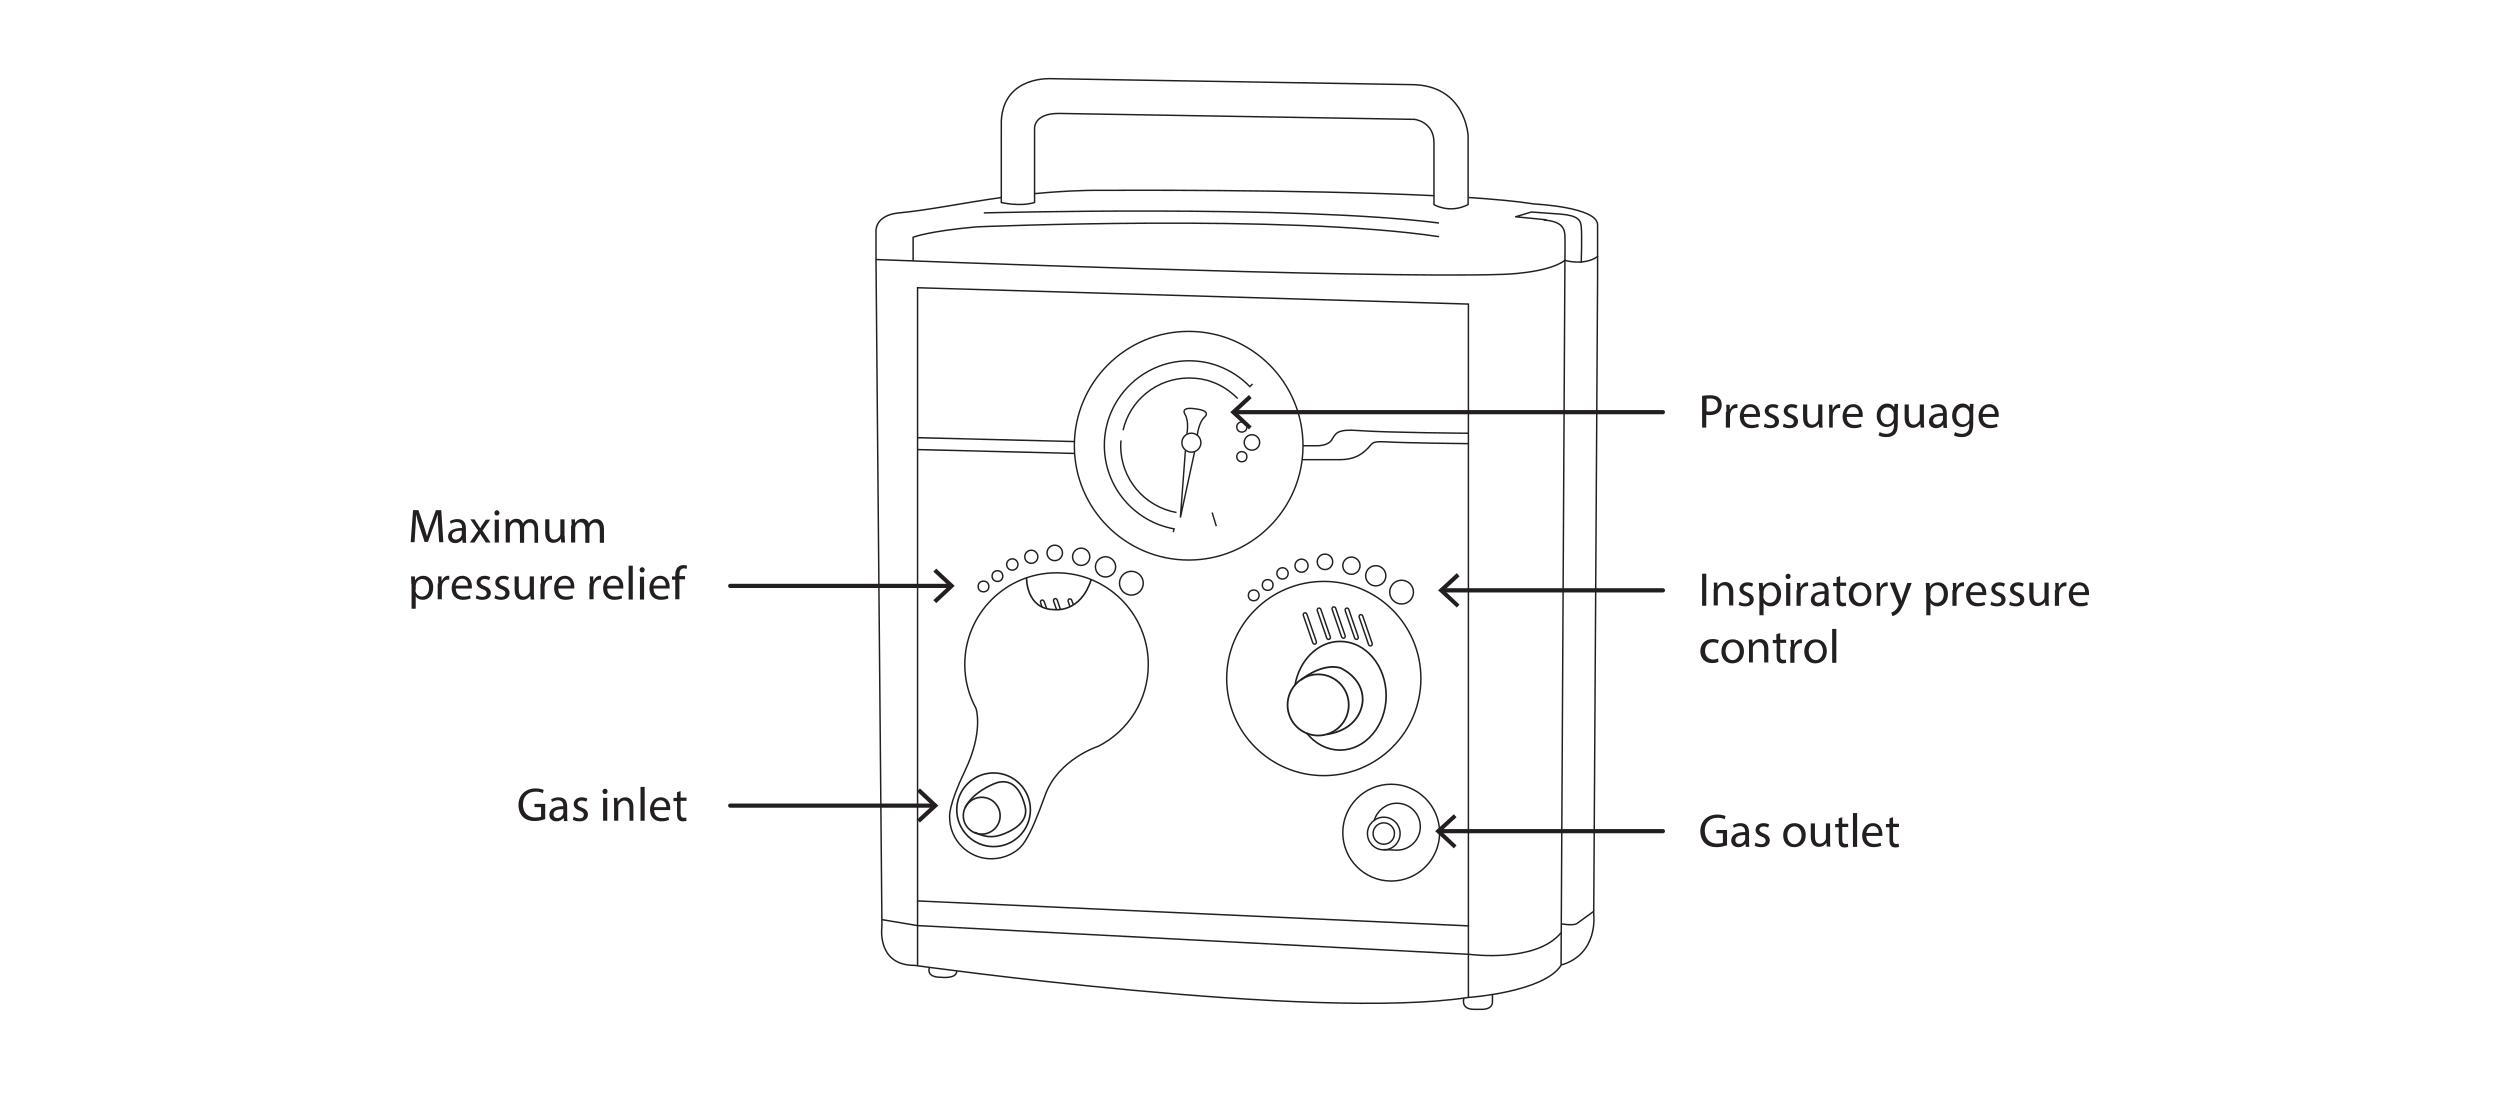 <?xml version="1.0" encoding="utf-8"?>
<!-- Generator: Adobe Illustrator 19.2.0, SVG Export Plug-In . SVG Version: 6.00 Build 0)  -->
<svg version="1.1" xmlns="http://www.w3.org/2000/svg" xmlns:xlink="http://www.w3.org/1999/xlink" x="0px" y="0px"
	 viewBox="0 0 841.9 368.5" style="enable-background:new 0 0 841.9 368.5;" xml:space="preserve">
<style type="text/css">
	.st0{display:none;}
	.st1{fill:none;stroke:#231F20;stroke-width:0.5;stroke-miterlimit:10;}
	.st2{fill:none;stroke:#231F20;stroke-width:0.5;stroke-linecap:round;stroke-linejoin:round;stroke-miterlimit:10;}
	.st3{fill:none;stroke:#231F20;stroke-width:0.489;stroke-miterlimit:10;}
	.st4{fill:none;stroke:#231F20;stroke-width:0.566;stroke-miterlimit:10;}
	.st5{fill:none;stroke:#231F20;stroke-width:0.607;stroke-miterlimit:10;}
	.st6{fill:none;stroke:#231F20;stroke-width:0.555;stroke-miterlimit:10;}
	.st7{fill:#231F20;}
	.st8{fill:none;stroke:#231F20;stroke-width:1.417;stroke-linecap:round;stroke-linejoin:round;}
</style>
<g id="trace" class="st0">
</g>
<g id="illustration">
	<path class="st1" d="M483,65.9c-45.7-2.2-110.7-1.8-110.7-1.8c-8.5-0.1-16.4,0.4-23.8,1.1"/>
	<path class="st1" d="M337.3,66.5c-13.4,1.9-24.8,4.3-34.6,5.2c-8,0.8-7.7,6-7.7,6v9.7c0,0,166.5,6.5,211,5c0,0,15-0.3,21-4.7
		l-1.3,237.3c12.7-3.7,11-17,11-17l1.3-214V75.7c0-6-21.3-7-21.3-7c-5.6-0.9-13.3-1.6-22.2-2.2"/>
	<path class="st1" d="M295,87.4l2,224.5c0,0-2,13.2,11,13.2c0,0,134.5,18.8,186.5,10.8c0,0,25.3-1.7,31.2-10.8"/>
	<path class="st1" d="M297,309.7l12,2l186,9.7c0,0,22.3,3,30.7-7.3"/>
	<path class="st2" d="M538,86.4c-4.5,3.2-11,1.3-11,1.3s0.1-6.3,0-8.3c-0.1-2.2-0.7-4.8-7-5.3"/>
	<polygon class="st1" points="309,96.9 494.5,102.4 494.5,311.8 309,303.4 	"/>
	<path class="st1" d="M337.2,68.2c0,0,6.2,1.5,11.2,0V43.7c0,0-0.8-5.5,8.2-5.5l119.8,2c0,0,6.5,0.8,6.5,7.8v20.9
		c0,0,5.2,3.2,11.5,0V45.7c0,0-0.8-17.2-19.2-17.2l-121-2c0,0-16.2-1.2-17,14.2V68.2z"/>
	<circle class="st3" cx="400.3" cy="150.1" r="38.5"/>
	<path class="st3" d="M421.8,129.3l-0.9,0.9c-2.9-3-6.5-5.4-10.5-6.9c-3.1-1.2-6.5-1.8-10-1.8c-15.7,0-28.5,12.8-28.5,28.5
		c0,14,10.1,25.7,23.5,28.1l-0.3,1.1"/>
	<path class="st3" d="M377.5,148.3c0,0.6-0.1,1.2-0.1,1.8c0,11.1,7.9,20.5,18.8,22.5"/>
	<path class="st3" d="M416.8,134.2c-2.4-2.4-5.3-4.4-8.4-5.5c-2.6-1-5.2-1.4-8-1.4c-10.8,0-19.9,7.5-22.2,17.6"/>
	<circle class="st1" cx="445.8" cy="228.5" r="32.7"/>
	<circle class="st1" cx="468.5" cy="280.4" r="16.3"/>
	<line class="st1" x1="309" y1="147.4" x2="361.9" y2="148.7"/>
	<line class="st1" x1="309" y1="151.4" x2="361.9" y2="152.7"/>
	<path class="st1" d="M438.8,150.1h4.2c0,0,4.1,0.3,5.5-2c1.3-2.1,1.6-3.7,9.1-3.1c9.2,0.7,36.9,0.9,36.9,0.9"/>
	<path class="st1" d="M438.5,154.8c0,0,9,0,12,0c3,0,7.1-0.1,10.9-4.7c0.9-1.1,1.4-1.5,5.3-1.3c7,0.4,27.9,0.6,27.9,0.6"/>
	<g>
		
			<ellipse transform="matrix(0.142 -0.99 0.99 0.142 196.65 524.99)" class="st3" cx="401.1" cy="149.1" rx="3.2" ry="3.2"/>
		<path class="st3" d="M403.2,146.6c0,0,0.4-4.2,2.4-6.1c0,0,2.7-2.1-2.9-2.8c-5.6-0.9-3.6,1.9-3.6,1.9c1.4,2.4,0.6,6.5,0.6,6.5"/>
		<polyline class="st3" points="399.2,151.7 397.5,174.3 402.3,152.1 		"/>
	</g>
	<circle class="st3" cx="421.6" cy="149" r="2.6"/>
	<circle class="st3" cx="418.2" cy="153.8" r="1.7"/>
	<circle class="st3" cx="418.2" cy="143.8" r="1.7"/>
	<line class="st3" x1="408.2" y1="172.6" x2="409.6" y2="177.2"/>
	<path class="st4" d="M436.1,230.8c1.4-8.4,7.7-14.8,15.2-14.8c8.6,0,15.5,8.2,15.5,18.3c0,10.1-7,18.3-15.5,18.3
		c-4.5,0-8.5-2.2-11.3-5.8"/>
	<path class="st4" d="M442.4,226.4"/>
	<circle class="st5" cx="443.9" cy="237.4" r="10.3"/>
	<path class="st5" d="M438.1,229c0,0,6.8-5.8,13.2-4.1c0,0,7.7,3.2,7.6,10.8c0,0,0.2,9.6-12,11.6"/>
	<circle class="st6" cx="334.6" cy="272.7" r="12.4"/>
	<circle class="st6" cx="330.6" cy="274.7" r="6.2"/>
	<path class="st1" d="M352,267.7c4.4-12.1,17.9-16.4,17.9-16.4l0,0c10-5.1,16.8-15.5,16.8-27.5c0-17.1-13.8-30.9-30.9-30.9
		c-17.1,0-30.9,13.8-30.9,30.9c0,5.4,1.4,10.4,3.8,14.8l0,0c0,0,2.6,7.9-3.8,21.1c-5.7,11.9-5.1,15.5-5.1,15.5c0,7.7,6.3,14,14,14
		c4.6,0,8.9-2.1,11.2-5.6C347.4,279.9,349.3,275.1,352,267.7z"/>
	<path class="st6" d="M325,272.1c0,0,1.6-4.6,9.6-8.1c3-1.3,8.2-1.9,10.6,7.5c0.7,2.8-0.1,6.5-7.1,9.3c-2.3,0.9-5.2,1.8-9.9-0.5"/>
	<path class="st6" d="M345.7,194.5c0,0-0.3,10.8,9.5,10.8c0,0,8.7,1.2,12.3-10.2"/>
	<g>
		<circle class="st1" cx="331.2" cy="197.5" r="1.8"/>
		<circle class="st1" cx="335.9" cy="194" r="1.8"/>
		<circle class="st1" cx="340.9" cy="190.1" r="1.9"/>
		<circle class="st1" cx="347.3" cy="187.5" r="2.2"/>
		<circle class="st1" cx="355.2" cy="186.2" r="2.6"/>
		<circle class="st1" cx="364.1" cy="187.5" r="2.9"/>
		<circle class="st1" cx="372.3" cy="190.9" r="3.4"/>
		<circle class="st1" cx="381" cy="196.4" r="4"/>
	</g>
	<g>
		<circle class="st1" cx="422.2" cy="200.5" r="1.8"/>
		<circle class="st1" cx="426.9" cy="197" r="1.8"/>
		<circle class="st1" cx="431.9" cy="193.1" r="1.9"/>
		<circle class="st1" cx="438.3" cy="190.5" r="2.2"/>
		<circle class="st1" cx="446.2" cy="189.2" r="2.6"/>
		<circle class="st1" cx="455.1" cy="190.5" r="2.9"/>
		<circle class="st1" cx="463.3" cy="193.9" r="3.4"/>
		<circle class="st1" cx="472" cy="199.4" r="4"/>
	</g>
	<path class="st1" d="M442.9,216.9L442.9,216.9c-0.3,0.1-0.7-0.1-0.8-0.4l-3.2-9.3c-0.1-0.3,0.1-0.7,0.4-0.8l0,0
		c0.3-0.1,0.7,0.1,0.8,0.4l3.2,9.3C443.4,216.4,443.2,216.8,442.9,216.9z"/>
	<path class="st1" d="M447.6,215.3L447.6,215.3c-0.3,0.1-0.7-0.1-0.8-0.4l-3.2-9.3c-0.1-0.3,0.1-0.7,0.4-0.8l0,0
		c0.3-0.1,0.7,0.1,0.8,0.4l3.2,9.3C448.1,214.8,448,215.1,447.6,215.3z"/>
	<path class="st1" d="M452.6,214.9L452.6,214.9c-0.3,0.1-0.7-0.1-0.8-0.4l-3.2-9.3c-0.1-0.3,0.1-0.7,0.4-0.8l0,0
		c0.3-0.1,0.7,0.1,0.8,0.4l3.2,9.3C453.1,214.5,452.9,214.8,452.6,214.9z"/>
	<path class="st1" d="M457,215.3L457,215.3c-0.3,0.1-0.7-0.1-0.8-0.4l-3.2-9.3c-0.1-0.3,0.1-0.7,0.4-0.8l0,0
		c0.3-0.1,0.7,0.1,0.8,0.4l3.2,9.3C457.5,214.8,457.3,215.1,457,215.3z"/>
	<path class="st1" d="M461.7,217.5L461.7,217.5c-0.3,0.1-0.7-0.1-0.8-0.4l-3.2-9.3c-0.1-0.3,0.1-0.7,0.4-0.8h0
		c0.3-0.1,0.7,0.1,0.8,0.4l3.2,9.3C462.2,217,462,217.4,461.7,217.5z"/>
	<path class="st1" d="M360.3,204.3l-0.6-1.8c-0.1-0.3,0.1-0.7,0.4-0.8l0,0c0.3-0.1,0.7,0.1,0.8,0.4l0.6,1.6"/>
	<path class="st1" d="M355.8,205.3l-1-2.9c-0.1-0.3,0.1-0.7,0.4-0.8l0,0c0.3-0.1,0.7,0.1,0.8,0.4l1.1,3.2"/>
	<path class="st1" d="M350.9,204.4l-0.5-1.5c-0.1-0.3,0.1-0.7,0.4-0.8l0,0c0.3-0.1,0.7,0.1,0.8,0.4l0.9,2.5"/>
	<circle class="st1" cx="466" cy="280.7" r="3.6"/>
	<path class="st1" d="M462.8,276.3c0.9-3.3,4-5.8,7.6-5.8c4.4,0,7.9,3.5,7.9,7.9c0,4.4-3.5,7.9-7.9,7.9l-4.5-0.2"/>
	<circle class="st1" cx="466" cy="280.7" r="5.5"/>
	<path class="st1" d="M313,325.8c0,0-1.4,3.3,3.8,3.3c0,0,5.4,0.7,5.4-2.1"/>
	<path class="st1" d="M493,336.1c0,0-1.3,3.8,3.4,3.8h2.7c0,0,3.7,0.2,3.5-2.8l0-2.1"/>
	<line class="st1" x1="309" y1="303.4" x2="309" y2="325.2"/>
	<line class="st1" x1="494.5" y1="311.8" x2="494.5" y2="335.9"/>
	<path class="st1" d="M525.7,311.1c0,0,3.8,0.7,5.2,0l5.8-4.2"/>
	<path class="st1" d="M307.5,87.9v-8c0,0,4.8-2,21.3-3.5c0,0,104.5-4.4,155.8,3.3"/>
	<path class="st1" d="M331.3,71.7c0,0,104.3-2.8,153.3,3.4"/>
	<path class="st2" d="M532.5,88.3c0,0,0.3-8.9,0-11.9c-0.2-2-0.7-3.8-7-4.3l-9.8-0.7l-5.3,1.6l10.2,1"/>
</g>
<g id="labels">
	<g>
		<path class="st7" d="M147.6,177.9c-0.1-1.5-0.2-3.3-0.2-4.7h0c-0.4,1.3-0.8,2.6-1.4,4.1l-1.9,5.2h-1.1l-1.7-5.1
			c-0.5-1.5-0.9-2.9-1.2-4.2h0c0,1.3-0.1,3.2-0.2,4.8l-0.3,4.6h-1.3l0.8-10.8h1.8l1.8,5.2c0.4,1.3,0.8,2.5,1.1,3.6h0
			c0.3-1.1,0.7-2.3,1.1-3.6l1.9-5.2h1.8l0.7,10.8h-1.4L147.6,177.9z"/>
		<path class="st7" d="M155.8,182.7l-0.1-1h0c-0.4,0.6-1.3,1.2-2.4,1.2c-1.6,0-2.4-1.1-2.4-2.2c0-1.9,1.7-2.9,4.7-2.9v-0.2
			c0-0.6-0.2-1.8-1.8-1.8c-0.7,0-1.5,0.2-2,0.6l-0.3-0.9c0.6-0.4,1.6-0.7,2.5-0.7c2.4,0,2.9,1.6,2.9,3.2v2.9c0,0.7,0,1.3,0.1,1.9
			H155.8z M155.5,178.7c-1.5,0-3.3,0.2-3.3,1.7c0,0.9,0.6,1.3,1.3,1.3c1,0,1.6-0.6,1.9-1.3c0-0.1,0.1-0.3,0.1-0.4V178.7z"/>
		<path class="st7" d="M159.8,174.9l1.1,1.7c0.3,0.4,0.5,0.8,0.8,1.3h0c0.3-0.5,0.5-0.9,0.8-1.3l1.1-1.6h1.5l-2.6,3.7l2.7,4h-1.6
			l-1.1-1.7c-0.3-0.4-0.6-0.9-0.8-1.3h0c-0.3,0.5-0.5,0.9-0.8,1.3l-1.1,1.7h-1.6l2.8-4l-2.6-3.8H159.8z"/>
		<path class="st7" d="M168.2,172.7c0,0.5-0.3,0.9-0.9,0.9c-0.5,0-0.8-0.4-0.8-0.9c0-0.5,0.4-0.9,0.9-0.9
			C167.8,171.9,168.2,172.2,168.2,172.7z M166.6,182.7v-7.7h1.4v7.7H166.6z"/>
		<path class="st7" d="M170.3,177c0-0.8,0-1.5-0.1-2.1h1.2l0.1,1.2h0c0.4-0.7,1.2-1.4,2.4-1.4c1.1,0,1.9,0.6,2.2,1.6h0
			c0.2-0.4,0.5-0.8,0.9-1c0.5-0.4,1-0.5,1.7-0.5c1,0,2.5,0.7,2.5,3.4v4.6H180v-4.4c0-1.5-0.5-2.4-1.7-2.4c-0.8,0-1.4,0.6-1.7,1.3
			c-0.1,0.2-0.1,0.4-0.1,0.7v4.8h-1.4V178c0-1.2-0.5-2.1-1.6-2.1c-0.9,0-1.5,0.7-1.7,1.4c-0.1,0.2-0.1,0.4-0.1,0.7v4.7h-1.4V177z"/>
		<path class="st7" d="M190.2,180.6c0,0.8,0,1.5,0.1,2.1H189l-0.1-1.3h0c-0.4,0.6-1.2,1.4-2.6,1.4c-1.2,0-2.7-0.7-2.7-3.4v-4.5h1.4
			v4.3c0,1.5,0.4,2.5,1.7,2.5c0.9,0,1.6-0.7,1.9-1.3c0.1-0.2,0.1-0.5,0.1-0.7v-4.8h1.4V180.6z"/>
		<path class="st7" d="M192.5,177c0-0.8,0-1.5-0.1-2.1h1.2l0.1,1.2h0c0.4-0.7,1.2-1.4,2.4-1.4c1.1,0,1.9,0.6,2.2,1.6h0
			c0.2-0.4,0.5-0.8,0.9-1c0.5-0.4,1-0.5,1.7-0.5c1,0,2.5,0.7,2.5,3.4v4.6h-1.4v-4.4c0-1.5-0.5-2.4-1.7-2.4c-0.8,0-1.4,0.6-1.7,1.3
			c-0.1,0.2-0.1,0.4-0.1,0.7v4.8h-1.4V178c0-1.2-0.5-2.1-1.6-2.1c-0.9,0-1.5,0.7-1.7,1.4c-0.1,0.2-0.1,0.4-0.1,0.7v4.7h-1.4V177z"/>
		<path class="st7" d="M138.5,196.6c0-1,0-1.8-0.1-2.5h1.3l0.1,1.3h0c0.6-0.9,1.5-1.5,2.8-1.5c1.9,0,3.3,1.6,3.3,3.9
			c0,2.8-1.7,4.2-3.5,4.2c-1,0-1.9-0.4-2.4-1.2h0v4.2h-1.4V196.6z M139.9,198.7c0,0.2,0,0.4,0.1,0.6c0.3,1,1.1,1.6,2.1,1.6
			c1.5,0,2.4-1.2,2.4-3c0-1.6-0.8-2.9-2.3-2.9c-1,0-1.9,0.7-2.1,1.7c0,0.2-0.1,0.4-0.1,0.6V198.7z"/>
		<path class="st7" d="M147.6,196.5c0-0.9,0-1.7-0.1-2.4h1.2l0,1.5h0.1c0.4-1,1.2-1.7,2.1-1.7c0.2,0,0.3,0,0.4,0v1.3
			c-0.1,0-0.3,0-0.5,0c-1,0-1.7,0.8-1.9,1.8c0,0.2-0.1,0.4-0.1,0.7v4.1h-1.4V196.5z"/>
		<path class="st7" d="M153.5,198.2c0,1.9,1.2,2.7,2.7,2.7c1,0,1.6-0.2,2.1-0.4l0.2,1c-0.5,0.2-1.3,0.5-2.6,0.5
			c-2.4,0-3.8-1.6-3.8-3.9s1.4-4.2,3.6-4.2c2.5,0,3.2,2.2,3.2,3.6c0,0.3,0,0.5,0,0.7H153.5z M157.6,197.2c0-0.9-0.4-2.3-2-2.3
			c-1.4,0-2,1.3-2.2,2.3H157.6z"/>
		<path class="st7" d="M160.5,200.4c0.4,0.3,1.2,0.6,1.9,0.6c1,0,1.5-0.5,1.5-1.2c0-0.7-0.4-1-1.4-1.4c-1.4-0.5-2-1.3-2-2.2
			c0-1.2,1-2.3,2.7-2.3c0.8,0,1.5,0.2,1.9,0.5l-0.4,1c-0.3-0.2-0.9-0.4-1.6-0.4c-0.8,0-1.3,0.5-1.3,1.1c0,0.6,0.5,0.9,1.5,1.3
			c1.3,0.5,2,1.2,2,2.3c0,1.4-1.1,2.3-2.9,2.3c-0.8,0-1.6-0.2-2.2-0.5L160.5,200.4z"/>
		<path class="st7" d="M166.8,200.4c0.4,0.3,1.2,0.6,1.9,0.6c1,0,1.5-0.5,1.5-1.2c0-0.7-0.4-1-1.4-1.4c-1.4-0.5-2-1.3-2-2.2
			c0-1.2,1-2.3,2.7-2.3c0.8,0,1.5,0.2,1.9,0.5l-0.4,1c-0.3-0.2-0.9-0.4-1.6-0.4c-0.8,0-1.3,0.5-1.3,1.1c0,0.6,0.5,0.9,1.5,1.3
			c1.3,0.5,2,1.2,2,2.3c0,1.4-1.1,2.3-2.9,2.3c-0.8,0-1.6-0.2-2.2-0.5L166.8,200.4z"/>
		<path class="st7" d="M179.8,199.8c0,0.8,0,1.5,0.1,2.1h-1.2l-0.1-1.3h0c-0.4,0.6-1.2,1.4-2.6,1.4c-1.2,0-2.7-0.7-2.7-3.4v-4.5h1.4
			v4.3c0,1.5,0.4,2.5,1.7,2.5c0.9,0,1.6-0.7,1.9-1.3c0.1-0.2,0.1-0.5,0.1-0.7v-4.8h1.4V199.8z"/>
		<path class="st7" d="M182.2,196.5c0-0.9,0-1.7-0.1-2.4h1.2l0,1.5h0.1c0.4-1,1.2-1.7,2.1-1.7c0.2,0,0.3,0,0.4,0v1.3
			c-0.1,0-0.3,0-0.5,0c-1,0-1.7,0.8-1.9,1.8c0,0.2-0.1,0.4-0.1,0.7v4.1h-1.4V196.5z"/>
		<path class="st7" d="M188,198.2c0,1.9,1.2,2.7,2.7,2.7c1,0,1.6-0.2,2.1-0.4l0.2,1c-0.5,0.2-1.3,0.5-2.6,0.5
			c-2.4,0-3.8-1.6-3.8-3.9s1.4-4.2,3.6-4.2c2.5,0,3.2,2.2,3.2,3.6c0,0.3,0,0.5,0,0.7H188z M192.2,197.2c0-0.9-0.4-2.3-2-2.3
			c-1.4,0-2,1.3-2.2,2.3H192.2z"/>
		<path class="st7" d="M198.7,196.5c0-0.9,0-1.7-0.1-2.4h1.2l0,1.5h0.1c0.4-1,1.2-1.7,2.1-1.7c0.2,0,0.3,0,0.4,0v1.3
			c-0.1,0-0.3,0-0.5,0c-1,0-1.7,0.8-1.9,1.8c0,0.2-0.1,0.4-0.1,0.7v4.1h-1.4V196.5z"/>
		<path class="st7" d="M204.5,198.2c0,1.9,1.2,2.7,2.7,2.7c1,0,1.6-0.2,2.1-0.4l0.2,1c-0.5,0.2-1.3,0.5-2.6,0.5
			c-2.4,0-3.8-1.6-3.8-3.9s1.4-4.2,3.6-4.2c2.5,0,3.2,2.2,3.2,3.6c0,0.3,0,0.5,0,0.7H204.5z M208.6,197.2c0-0.9-0.4-2.3-2-2.3
			c-1.4,0-2,1.3-2.2,2.3H208.6z"/>
		<path class="st7" d="M211.7,190.5h1.4v11.4h-1.4V190.5z"/>
		<path class="st7" d="M217.1,191.9c0,0.5-0.3,0.9-0.9,0.9c-0.5,0-0.8-0.4-0.8-0.9c0-0.5,0.4-0.9,0.9-0.9
			C216.8,191.1,217.1,191.4,217.1,191.9z M215.5,201.9v-7.7h1.4v7.7H215.5z"/>
		<path class="st7" d="M220.1,198.2c0,1.9,1.2,2.7,2.7,2.7c1,0,1.6-0.2,2.1-0.4l0.2,1c-0.5,0.2-1.3,0.5-2.6,0.5
			c-2.4,0-3.8-1.6-3.8-3.9s1.4-4.2,3.6-4.2c2.5,0,3.2,2.2,3.2,3.6c0,0.3,0,0.5,0,0.7H220.1z M224.2,197.2c0-0.9-0.4-2.3-2-2.3
			c-1.4,0-2,1.3-2.2,2.3H224.2z"/>
		<path class="st7" d="M227.4,201.9v-6.7h-1.1v-1.1h1.1v-0.4c0-1.1,0.2-2.1,0.9-2.7c0.5-0.5,1.2-0.7,1.9-0.7c0.5,0,0.9,0.1,1.2,0.2
			l-0.2,1.1c-0.2-0.1-0.5-0.2-0.9-0.2c-1.2,0-1.5,1.1-1.5,2.2v0.4h1.9v1.1h-1.9v6.7H227.4z"/>
	</g>
	<g>
		<path class="st7" d="M183.4,275.9c-0.6,0.2-1.9,0.6-3.3,0.6c-1.6,0-3-0.4-4-1.4c-0.9-0.9-1.5-2.3-1.5-4c0-3.2,2.2-5.6,5.8-5.6
			c1.2,0,2.2,0.3,2.7,0.5l-0.3,1.1c-0.6-0.3-1.3-0.5-2.4-0.5c-2.6,0-4.3,1.6-4.3,4.3c0,2.7,1.6,4.4,4.2,4.4c0.9,0,1.5-0.1,1.9-0.3
			v-3.2h-2.2v-1.1h3.6V275.9z"/>
		<path class="st7" d="M189.9,276.4l-0.1-1h0c-0.4,0.6-1.3,1.2-2.4,1.2c-1.6,0-2.4-1.1-2.4-2.2c0-1.9,1.7-2.9,4.7-2.9v-0.2
			c0-0.6-0.2-1.8-1.8-1.8c-0.7,0-1.5,0.2-2,0.6l-0.3-0.9c0.6-0.4,1.6-0.7,2.5-0.7c2.4,0,2.9,1.6,2.9,3.2v2.9c0,0.7,0,1.3,0.1,1.9
			H189.9z M189.7,272.5c-1.5,0-3.3,0.2-3.3,1.7c0,0.9,0.6,1.3,1.3,1.3c1,0,1.6-0.6,1.9-1.3c0-0.1,0.1-0.3,0.1-0.4V272.5z"/>
		<path class="st7" d="M193.2,275c0.4,0.3,1.2,0.6,1.9,0.6c1,0,1.5-0.5,1.5-1.2c0-0.7-0.4-1-1.4-1.4c-1.4-0.5-2-1.3-2-2.2
			c0-1.2,1-2.3,2.7-2.3c0.8,0,1.5,0.2,1.9,0.5l-0.4,1c-0.3-0.2-0.9-0.4-1.6-0.4c-0.8,0-1.3,0.5-1.3,1.1c0,0.6,0.5,0.9,1.5,1.3
			c1.3,0.5,2,1.2,2,2.3c0,1.4-1.1,2.3-2.9,2.3c-0.8,0-1.6-0.2-2.2-0.5L193.2,275z"/>
		<path class="st7" d="M204.6,266.5c0,0.5-0.3,0.9-0.9,0.9c-0.5,0-0.8-0.4-0.8-0.9c0-0.5,0.4-0.9,0.9-0.9
			C204.3,265.6,204.6,266,204.6,266.5z M203.1,276.4v-7.7h1.4v7.7H203.1z"/>
		<path class="st7" d="M206.8,270.8c0-0.8,0-1.5-0.1-2.1h1.2l0.1,1.3h0c0.4-0.7,1.3-1.5,2.6-1.5c1.1,0,2.7,0.6,2.7,3.3v4.6H212v-4.5
			c0-1.2-0.5-2.3-1.8-2.3c-0.9,0-1.6,0.7-1.9,1.4c-0.1,0.2-0.1,0.4-0.1,0.7v4.7h-1.4V270.8z"/>
		<path class="st7" d="M215.7,265h1.4v11.4h-1.4V265z"/>
		<path class="st7" d="M220.3,272.8c0,1.9,1.2,2.7,2.7,2.7c1,0,1.6-0.2,2.1-0.4l0.2,1c-0.5,0.2-1.3,0.5-2.6,0.5
			c-2.4,0-3.8-1.6-3.8-3.9s1.4-4.2,3.6-4.2c2.5,0,3.2,2.2,3.2,3.6c0,0.3,0,0.5,0,0.7H220.3z M224.4,271.8c0-0.9-0.4-2.3-2-2.3
			c-1.4,0-2,1.3-2.2,2.3H224.4z"/>
		<path class="st7" d="M229.2,266.4v2.2h2v1.1h-2v4.2c0,1,0.3,1.5,1.1,1.5c0.4,0,0.6,0,0.8-0.1l0.1,1.1c-0.3,0.1-0.7,0.2-1.2,0.2
			c-0.7,0-1.2-0.2-1.5-0.6c-0.4-0.4-0.5-1.1-0.5-2v-4.2h-1.2v-1.1h1.2v-1.9L229.2,266.4z"/>
	</g>
	<g>
		<g>
			<line class="st8" x1="485.9" y1="198.8" x2="560" y2="198.8"/>
			<g>
				<polygon class="st7" points="490.6,204.6 491.5,203.6 486.4,198.8 491.5,194.1 490.6,193 484.3,198.8 				"/>
			</g>
		</g>
	</g>
	<g>
		<path class="st7" d="M574.6,193.2V204h-1.4v-10.8H574.6z"/>
		<path class="st7" d="M577.2,198.3c0-0.8,0-1.5-0.1-2.1h1.2l0.1,1.3h0c0.4-0.7,1.3-1.5,2.6-1.5c1.1,0,2.7,0.6,2.7,3.3v4.6h-1.4
			v-4.5c0-1.2-0.5-2.3-1.8-2.3c-0.9,0-1.6,0.7-1.9,1.4c-0.1,0.2-0.1,0.4-0.1,0.7v4.7h-1.4V198.3z"/>
		<path class="st7" d="M585.8,202.6c0.4,0.3,1.2,0.6,1.9,0.6c1,0,1.5-0.5,1.5-1.2c0-0.7-0.4-1-1.4-1.4c-1.4-0.5-2-1.3-2-2.2
			c0-1.2,1-2.3,2.7-2.3c0.8,0,1.5,0.2,1.9,0.5l-0.4,1c-0.3-0.2-0.9-0.4-1.6-0.4c-0.8,0-1.3,0.5-1.3,1.1c0,0.6,0.5,0.9,1.5,1.3
			c1.3,0.5,2,1.2,2,2.3c0,1.4-1.1,2.3-2.9,2.3c-0.8,0-1.6-0.2-2.2-0.5L585.8,202.6z"/>
		<path class="st7" d="M592.4,198.8c0-1,0-1.8-0.1-2.5h1.3l0.1,1.3h0c0.6-0.9,1.5-1.5,2.8-1.5c1.9,0,3.3,1.6,3.3,3.9
			c0,2.8-1.7,4.2-3.5,4.2c-1,0-1.9-0.4-2.4-1.2h0v4.2h-1.4V198.8z M593.8,200.8c0,0.2,0,0.4,0.1,0.6c0.3,1,1.1,1.6,2.1,1.6
			c1.5,0,2.4-1.2,2.4-3c0-1.6-0.8-2.9-2.3-2.9c-1,0-1.9,0.7-2.1,1.7c0,0.2-0.1,0.4-0.1,0.6V200.8z"/>
		<path class="st7" d="M603,194.1c0,0.5-0.3,0.9-0.9,0.9c-0.5,0-0.8-0.4-0.8-0.9c0-0.5,0.4-0.9,0.9-0.9
			C602.7,193.2,603,193.6,603,194.1z M601.5,204v-7.7h1.4v7.7H601.5z"/>
		<path class="st7" d="M605.2,198.7c0-0.9,0-1.7-0.1-2.4h1.2l0,1.5h0.1c0.4-1,1.2-1.7,2.1-1.7c0.2,0,0.3,0,0.4,0v1.3
			c-0.1,0-0.3,0-0.5,0c-1,0-1.7,0.8-1.9,1.8c0,0.2-0.1,0.4-0.1,0.7v4.1h-1.4V198.7z"/>
		<path class="st7" d="M614.7,204l-0.1-1h0c-0.4,0.6-1.3,1.2-2.4,1.2c-1.6,0-2.4-1.1-2.4-2.2c0-1.9,1.7-2.9,4.7-2.9v-0.2
			c0-0.6-0.2-1.8-1.8-1.8c-0.7,0-1.5,0.2-2,0.6l-0.3-0.9c0.6-0.4,1.6-0.7,2.5-0.7c2.4,0,2.9,1.6,2.9,3.2v2.9c0,0.7,0,1.3,0.1,1.9
			H614.7z M614.4,200c-1.5,0-3.3,0.2-3.3,1.7c0,0.9,0.6,1.3,1.3,1.3c1,0,1.6-0.6,1.9-1.3c0-0.1,0.1-0.3,0.1-0.4V200z"/>
		<path class="st7" d="M619.7,194v2.2h2v1.1h-2v4.2c0,1,0.3,1.5,1.1,1.5c0.4,0,0.6,0,0.8-0.1l0.1,1.1c-0.3,0.1-0.7,0.2-1.2,0.2
			c-0.7,0-1.2-0.2-1.5-0.6c-0.4-0.4-0.5-1.1-0.5-2v-4.2h-1.2v-1.1h1.2v-1.9L619.7,194z"/>
		<path class="st7" d="M630.2,200.1c0,2.9-2,4.1-3.9,4.1c-2.1,0-3.7-1.5-3.7-4c0-2.6,1.7-4.1,3.8-4.1
			C628.7,196.1,630.2,197.7,630.2,200.1z M624.1,200.1c0,1.7,1,3,2.4,3c1.3,0,2.4-1.3,2.4-3c0-1.3-0.7-3-2.3-3
			C624.8,197.1,624.1,198.7,624.1,200.1z"/>
		<path class="st7" d="M632,198.7c0-0.9,0-1.7-0.1-2.4h1.2l0,1.5h0.1c0.4-1,1.2-1.7,2.1-1.7c0.2,0,0.3,0,0.4,0v1.3
			c-0.1,0-0.3,0-0.5,0c-1,0-1.7,0.8-1.9,1.8c0,0.2-0.1,0.4-0.1,0.7v4.1H632V198.7z"/>
		<path class="st7" d="M638.1,196.2l1.7,4.6c0.2,0.5,0.4,1.1,0.5,1.6h0c0.1-0.5,0.3-1.1,0.5-1.6l1.5-4.5h1.5l-2.1,5.5
			c-1,2.7-1.7,4-2.7,4.8c-0.7,0.6-1.4,0.8-1.7,0.9l-0.4-1.2c0.4-0.1,0.8-0.3,1.2-0.7c0.4-0.3,0.9-0.8,1.2-1.6
			c0.1-0.1,0.1-0.3,0.1-0.3s0-0.2-0.1-0.4l-2.9-7.1H638.1z"/>
		<path class="st7" d="M648.6,198.8c0-1,0-1.8-0.1-2.5h1.3l0.1,1.3h0c0.6-0.9,1.5-1.5,2.8-1.5c1.9,0,3.3,1.6,3.3,3.9
			c0,2.8-1.7,4.2-3.5,4.2c-1,0-1.9-0.4-2.4-1.2h0v4.2h-1.4V198.8z M650,200.8c0,0.2,0,0.4,0.1,0.6c0.3,1,1.1,1.6,2.1,1.6
			c1.5,0,2.4-1.2,2.4-3c0-1.6-0.8-2.9-2.3-2.9c-1,0-1.9,0.7-2.1,1.7c0,0.2-0.1,0.4-0.1,0.6V200.8z"/>
		<path class="st7" d="M657.7,198.7c0-0.9,0-1.7-0.1-2.4h1.2l0,1.5h0.1c0.4-1,1.2-1.7,2.1-1.7c0.2,0,0.3,0,0.4,0v1.3
			c-0.1,0-0.3,0-0.5,0c-1,0-1.7,0.8-1.9,1.8c0,0.2-0.1,0.4-0.1,0.7v4.1h-1.4V198.7z"/>
		<path class="st7" d="M663.5,200.4c0,1.9,1.2,2.7,2.7,2.7c1,0,1.6-0.2,2.1-0.4l0.2,1c-0.5,0.2-1.3,0.5-2.6,0.5
			c-2.4,0-3.8-1.6-3.8-3.9s1.4-4.2,3.6-4.2c2.5,0,3.2,2.2,3.2,3.6c0,0.3,0,0.5,0,0.7H663.5z M667.6,199.4c0-0.9-0.4-2.3-2-2.3
			c-1.4,0-2,1.3-2.2,2.3H667.6z"/>
		<path class="st7" d="M670.6,202.6c0.4,0.3,1.2,0.6,1.9,0.6c1,0,1.5-0.5,1.5-1.2c0-0.7-0.4-1-1.4-1.4c-1.4-0.5-2-1.3-2-2.2
			c0-1.2,1-2.3,2.7-2.3c0.8,0,1.5,0.2,1.9,0.5l-0.4,1c-0.3-0.2-0.9-0.4-1.6-0.4c-0.8,0-1.3,0.5-1.3,1.1c0,0.6,0.5,0.9,1.5,1.3
			c1.3,0.5,2,1.2,2,2.3c0,1.4-1.1,2.3-2.9,2.3c-0.8,0-1.6-0.2-2.2-0.5L670.6,202.6z"/>
		<path class="st7" d="M676.9,202.6c0.4,0.3,1.2,0.6,1.9,0.6c1,0,1.5-0.5,1.5-1.2c0-0.7-0.4-1-1.4-1.4c-1.4-0.5-2-1.3-2-2.2
			c0-1.2,1-2.3,2.7-2.3c0.8,0,1.5,0.2,1.9,0.5l-0.4,1c-0.3-0.2-0.9-0.4-1.6-0.4c-0.8,0-1.3,0.5-1.3,1.1c0,0.6,0.5,0.9,1.5,1.3
			c1.3,0.5,2,1.2,2,2.3c0,1.4-1.1,2.3-2.9,2.3c-0.8,0-1.6-0.2-2.2-0.5L676.9,202.6z"/>
		<path class="st7" d="M689.9,201.9c0,0.8,0,1.5,0.1,2.1h-1.2l-0.1-1.3h0c-0.4,0.6-1.2,1.4-2.6,1.4c-1.2,0-2.7-0.7-2.7-3.4v-4.5h1.4
			v4.3c0,1.5,0.4,2.5,1.7,2.5c0.9,0,1.6-0.7,1.9-1.3c0.1-0.2,0.1-0.5,0.1-0.7v-4.8h1.4V201.9z"/>
		<path class="st7" d="M692.2,198.7c0-0.9,0-1.7-0.1-2.4h1.2l0,1.5h0.1c0.4-1,1.2-1.7,2.1-1.7c0.2,0,0.3,0,0.4,0v1.3
			c-0.1,0-0.3,0-0.5,0c-1,0-1.7,0.8-1.9,1.8c0,0.2-0.1,0.4-0.1,0.7v4.1h-1.4V198.7z"/>
		<path class="st7" d="M698.1,200.4c0,1.9,1.2,2.7,2.7,2.7c1,0,1.6-0.2,2.1-0.4l0.2,1c-0.5,0.2-1.3,0.5-2.6,0.5
			c-2.4,0-3.8-1.6-3.8-3.9s1.4-4.2,3.6-4.2c2.5,0,3.2,2.2,3.2,3.6c0,0.3,0,0.5,0,0.7H698.1z M702.2,199.4c0-0.9-0.4-2.3-2-2.3
			c-1.4,0-2,1.3-2.2,2.3H702.2z"/>
		<path class="st7" d="M578.7,222.9c-0.4,0.2-1.2,0.4-2.2,0.4c-2.3,0-3.9-1.6-3.9-4c0-2.4,1.6-4.1,4.2-4.1c0.8,0,1.6,0.2,2,0.4
			l-0.3,1.1c-0.3-0.2-0.9-0.4-1.6-0.4c-1.8,0-2.7,1.3-2.7,2.9c0,1.8,1.2,2.9,2.7,2.9c0.8,0,1.3-0.2,1.7-0.4L578.7,222.9z"/>
		<path class="st7" d="M587.3,219.3c0,2.9-2,4.1-3.9,4.1c-2.1,0-3.7-1.5-3.7-4c0-2.6,1.7-4.1,3.8-4.1
			C585.7,215.3,587.3,216.9,587.3,219.3z M581.1,219.3c0,1.7,1,3,2.4,3c1.3,0,2.4-1.3,2.4-3c0-1.3-0.7-3-2.3-3
			C581.8,216.3,581.1,217.9,581.1,219.3z"/>
		<path class="st7" d="M589,217.5c0-0.8,0-1.5-0.1-2.1h1.2l0.1,1.3h0c0.4-0.7,1.3-1.5,2.6-1.5c1.1,0,2.7,0.6,2.7,3.3v4.6h-1.4v-4.5
			c0-1.2-0.5-2.3-1.8-2.3c-0.9,0-1.6,0.7-1.9,1.4c-0.1,0.2-0.1,0.4-0.1,0.7v4.7H589V217.5z"/>
		<path class="st7" d="M599.5,213.2v2.2h2v1.1h-2v4.2c0,1,0.3,1.5,1.1,1.5c0.4,0,0.6,0,0.8-0.1l0.1,1.1c-0.3,0.1-0.7,0.2-1.2,0.2
			c-0.7,0-1.2-0.2-1.5-0.6c-0.4-0.4-0.5-1.1-0.5-2v-4.2H597v-1.1h1.2v-1.9L599.5,213.2z"/>
		<path class="st7" d="M603.1,217.9c0-0.9,0-1.7-0.1-2.4h1.2l0,1.5h0.1c0.4-1,1.2-1.7,2.1-1.7c0.2,0,0.3,0,0.4,0v1.3
			c-0.1,0-0.3,0-0.5,0c-1,0-1.7,0.8-1.9,1.8c0,0.2-0.1,0.4-0.1,0.7v4.1h-1.4V217.9z"/>
		<path class="st7" d="M615.2,219.3c0,2.9-2,4.1-3.9,4.1c-2.1,0-3.7-1.5-3.7-4c0-2.6,1.7-4.1,3.8-4.1
			C613.7,215.3,615.2,216.9,615.2,219.3z M609.1,219.3c0,1.7,1,3,2.4,3c1.3,0,2.4-1.3,2.4-3c0-1.3-0.7-3-2.3-3
			C609.8,216.3,609.1,217.9,609.1,219.3z"/>
		<path class="st7" d="M617,211.8h1.4v11.4H617V211.8z"/>
	</g>
	<g>
		<g>
			<line class="st8" x1="484.9" y1="279.9" x2="560" y2="279.9"/>
			<g>
				<polygon class="st7" points="489.6,285.7 490.5,284.7 485.4,279.9 490.5,275.2 489.6,274.2 483.3,279.9 				"/>
			</g>
		</g>
	</g>
	<g>
		<g>
			<line class="st8" x1="314.5" y1="271.3" x2="245.9" y2="271.3"/>
			<g>
				<polygon class="st7" points="309.8,265.5 308.8,266.5 313.9,271.3 308.8,276 309.8,277 316,271.3 				"/>
			</g>
		</g>
	</g>
	<g>
		<g>
			<line class="st8" x1="320" y1="197.3" x2="245.9" y2="197.3"/>
			<g>
				<polygon class="st7" points="315.3,191.5 314.3,192.5 319.5,197.3 314.3,202.1 315.3,203.1 321.5,197.3 				"/>
			</g>
		</g>
	</g>
	<g>
		<path class="st7" d="M581.4,284.7c-0.6,0.2-1.9,0.6-3.3,0.6c-1.6,0-3-0.4-4-1.4c-0.9-0.9-1.5-2.3-1.5-4c0-3.2,2.2-5.6,5.8-5.6
			c1.2,0,2.2,0.3,2.7,0.5l-0.3,1.1c-0.6-0.3-1.3-0.5-2.4-0.5c-2.6,0-4.3,1.6-4.3,4.3c0,2.7,1.6,4.4,4.2,4.4c0.9,0,1.5-0.1,1.9-0.3
			v-3.2h-2.2v-1.1h3.6V284.7z"/>
		<path class="st7" d="M587.9,285.1l-0.1-1h0c-0.4,0.6-1.3,1.2-2.4,1.2c-1.6,0-2.4-1.1-2.4-2.2c0-1.9,1.7-2.9,4.7-2.9V280
			c0-0.6-0.2-1.8-1.8-1.8c-0.7,0-1.5,0.2-2,0.6l-0.3-0.9c0.6-0.4,1.6-0.7,2.5-0.7c2.4,0,2.9,1.6,2.9,3.2v2.9c0,0.7,0,1.3,0.1,1.9
			H587.9z M587.7,281.2c-1.5,0-3.3,0.2-3.3,1.7c0,0.9,0.6,1.3,1.3,1.3c1,0,1.6-0.6,1.9-1.3c0-0.1,0.1-0.3,0.1-0.4V281.2z"/>
		<path class="st7" d="M591.2,283.7c0.4,0.3,1.2,0.6,1.9,0.6c1,0,1.5-0.5,1.5-1.2c0-0.7-0.4-1-1.4-1.4c-1.4-0.5-2-1.3-2-2.2
			c0-1.2,1-2.3,2.7-2.3c0.8,0,1.5,0.2,1.9,0.5l-0.4,1c-0.3-0.2-0.9-0.4-1.6-0.4c-0.8,0-1.3,0.5-1.3,1.1c0,0.6,0.5,0.9,1.5,1.3
			c1.3,0.5,2,1.2,2,2.3c0,1.4-1.1,2.3-2.9,2.3c-0.8,0-1.6-0.2-2.2-0.5L591.2,283.7z"/>
		<path class="st7" d="M608.1,281.2c0,2.9-2,4.1-3.9,4.1c-2.1,0-3.7-1.5-3.7-4c0-2.6,1.7-4.1,3.8-4.1
			C606.6,277.2,608.1,278.8,608.1,281.2z M601.9,281.3c0,1.7,1,3,2.4,3c1.3,0,2.4-1.3,2.4-3c0-1.3-0.7-3-2.3-3
			C602.7,278.3,601.9,279.8,601.9,281.3z"/>
		<path class="st7" d="M616.3,283c0,0.8,0,1.5,0.1,2.1h-1.2l-0.1-1.3h0c-0.4,0.6-1.2,1.4-2.6,1.4c-1.2,0-2.7-0.7-2.7-3.4v-4.5h1.4
			v4.3c0,1.5,0.4,2.5,1.7,2.5c0.9,0,1.6-0.7,1.9-1.3c0.1-0.2,0.1-0.5,0.1-0.7v-4.8h1.4V283z"/>
		<path class="st7" d="M620.4,275.2v2.2h2v1.1h-2v4.2c0,1,0.3,1.5,1.1,1.5c0.4,0,0.6,0,0.8-0.1l0.1,1.1c-0.3,0.1-0.7,0.2-1.2,0.2
			c-0.7,0-1.2-0.2-1.5-0.6c-0.4-0.4-0.5-1.1-0.5-2v-4.2h-1.2v-1.1h1.2v-1.9L620.4,275.2z"/>
		<path class="st7" d="M624,273.8h1.4v11.4H624V273.8z"/>
		<path class="st7" d="M628.5,281.5c0,1.9,1.2,2.7,2.7,2.7c1,0,1.6-0.2,2.1-0.4l0.2,1c-0.5,0.2-1.3,0.5-2.6,0.5
			c-2.4,0-3.8-1.6-3.8-3.9s1.4-4.2,3.6-4.2c2.5,0,3.2,2.2,3.2,3.6c0,0.3,0,0.5,0,0.7H628.5z M632.7,280.5c0-0.9-0.4-2.3-2-2.3
			c-1.4,0-2,1.3-2.2,2.3H632.7z"/>
		<path class="st7" d="M637.5,275.2v2.2h2v1.1h-2v4.2c0,1,0.3,1.5,1.1,1.5c0.4,0,0.6,0,0.8-0.1l0.1,1.1c-0.3,0.1-0.7,0.2-1.2,0.2
			c-0.7,0-1.2-0.2-1.5-0.6c-0.4-0.4-0.5-1.1-0.5-2v-4.2h-1.2v-1.1h1.2v-1.9L637.5,275.2z"/>
	</g>
	<g>
		<g>
			<line class="st8" x1="415.9" y1="138.8" x2="560" y2="138.8"/>
			<g>
				<polygon class="st7" points="420.6,144.6 421.5,143.6 416.4,138.8 421.5,134.1 420.6,133 414.3,138.8 				"/>
			</g>
		</g>
	</g>
	<g>
		<path class="st7" d="M573.2,133.3c0.7-0.1,1.6-0.2,2.7-0.2c1.4,0,2.4,0.3,3,0.9c0.6,0.5,0.9,1.3,0.9,2.3c0,1-0.3,1.7-0.8,2.3
			c-0.7,0.8-1.9,1.2-3.3,1.2c-0.4,0-0.8,0-1.1-0.1v4.3h-1.4V133.3z M574.6,138.5c0.3,0.1,0.7,0.1,1.2,0.1c1.7,0,2.7-0.8,2.7-2.3
			c0-1.4-1-2.1-2.5-2.1c-0.6,0-1.1,0-1.3,0.1V138.5z"/>
		<path class="st7" d="M581.4,138.7c0-0.9,0-1.7-0.1-2.4h1.2l0,1.5h0.1c0.4-1,1.2-1.7,2.1-1.7c0.2,0,0.3,0,0.4,0v1.3
			c-0.1,0-0.3,0-0.5,0c-1,0-1.7,0.8-1.9,1.8c0,0.2-0.1,0.4-0.1,0.7v4.1h-1.4V138.7z"/>
		<path class="st7" d="M587.3,140.4c0,1.9,1.2,2.7,2.7,2.7c1,0,1.6-0.2,2.1-0.4l0.2,1c-0.5,0.2-1.3,0.5-2.6,0.5
			c-2.4,0-3.8-1.6-3.8-3.9s1.4-4.2,3.6-4.2c2.5,0,3.2,2.2,3.2,3.6c0,0.3,0,0.5,0,0.7H587.3z M591.4,139.4c0-0.9-0.4-2.3-2-2.3
			c-1.4,0-2,1.3-2.2,2.3H591.4z"/>
		<path class="st7" d="M594.3,142.6c0.4,0.3,1.2,0.6,1.9,0.6c1,0,1.5-0.5,1.5-1.2c0-0.7-0.4-1-1.4-1.4c-1.4-0.5-2-1.3-2-2.2
			c0-1.2,1-2.3,2.7-2.3c0.8,0,1.5,0.2,1.9,0.5l-0.4,1c-0.3-0.2-0.9-0.4-1.6-0.4c-0.8,0-1.3,0.5-1.3,1.1c0,0.6,0.5,0.9,1.5,1.3
			c1.3,0.5,2,1.2,2,2.3c0,1.4-1.1,2.3-2.9,2.3c-0.8,0-1.6-0.2-2.2-0.5L594.3,142.6z"/>
		<path class="st7" d="M600.7,142.6c0.4,0.3,1.2,0.6,1.9,0.6c1,0,1.5-0.5,1.5-1.2c0-0.7-0.4-1-1.4-1.4c-1.4-0.5-2-1.3-2-2.2
			c0-1.2,1-2.3,2.7-2.3c0.8,0,1.5,0.2,1.9,0.5l-0.4,1c-0.3-0.2-0.9-0.4-1.6-0.4c-0.8,0-1.3,0.5-1.3,1.1c0,0.6,0.5,0.9,1.5,1.3
			c1.3,0.5,2,1.2,2,2.3c0,1.4-1.1,2.3-2.9,2.3c-0.8,0-1.6-0.2-2.2-0.5L600.7,142.6z"/>
		<path class="st7" d="M613.7,141.9c0,0.8,0,1.5,0.1,2.1h-1.2l-0.1-1.3h0c-0.4,0.6-1.2,1.4-2.6,1.4c-1.2,0-2.7-0.7-2.7-3.4v-4.5h1.4
			v4.3c0,1.5,0.4,2.5,1.7,2.5c0.9,0,1.6-0.7,1.9-1.3c0.1-0.2,0.1-0.5,0.1-0.7v-4.8h1.4V141.9z"/>
		<path class="st7" d="M616,138.7c0-0.9,0-1.7-0.1-2.4h1.2l0,1.5h0.1c0.4-1,1.2-1.7,2.1-1.7c0.2,0,0.3,0,0.4,0v1.3
			c-0.1,0-0.3,0-0.5,0c-1,0-1.7,0.8-1.9,1.8c0,0.2-0.1,0.4-0.1,0.7v4.1H616V138.7z"/>
		<path class="st7" d="M621.9,140.4c0,1.9,1.2,2.7,2.7,2.7c1,0,1.6-0.2,2.1-0.4l0.2,1c-0.5,0.2-1.3,0.5-2.6,0.5
			c-2.4,0-3.8-1.6-3.8-3.9s1.4-4.2,3.6-4.2c2.5,0,3.2,2.2,3.2,3.6c0,0.3,0,0.5,0,0.7H621.9z M626,139.4c0-0.9-0.4-2.3-2-2.3
			c-1.4,0-2,1.3-2.2,2.3H626z"/>
		<path class="st7" d="M639.2,136.2c0,0.6-0.1,1.2-0.1,2.1v4.5c0,1.8-0.4,2.9-1.1,3.5c-0.8,0.7-1.8,0.9-2.8,0.9
			c-0.9,0-2-0.2-2.6-0.6l0.4-1.1c0.5,0.3,1.3,0.6,2.3,0.6c1.4,0,2.5-0.8,2.5-2.7v-0.9h0c-0.4,0.7-1.3,1.3-2.5,1.3
			c-1.9,0-3.3-1.6-3.3-3.8c0-2.6,1.7-4.1,3.5-4.1c1.3,0,2.1,0.7,2.4,1.3h0l0.1-1.2H639.2z M637.7,139.3c0-0.2,0-0.4-0.1-0.6
			c-0.3-0.8-0.9-1.5-2-1.5c-1.3,0-2.3,1.1-2.3,2.9c0,1.5,0.8,2.8,2.3,2.8c0.9,0,1.6-0.5,2-1.4c0.1-0.2,0.1-0.5,0.1-0.8V139.3z"/>
		<path class="st7" d="M647.9,141.9c0,0.8,0,1.5,0.1,2.1h-1.2l-0.1-1.3h0c-0.4,0.6-1.2,1.4-2.6,1.4c-1.2,0-2.7-0.7-2.7-3.4v-4.5h1.4
			v4.3c0,1.5,0.4,2.5,1.7,2.5c0.9,0,1.6-0.7,1.9-1.3c0.1-0.2,0.1-0.5,0.1-0.7v-4.8h1.4V141.9z"/>
		<path class="st7" d="M654.5,144l-0.1-1h0c-0.4,0.6-1.3,1.2-2.4,1.2c-1.6,0-2.4-1.1-2.4-2.2c0-1.9,1.7-2.9,4.7-2.9v-0.2
			c0-0.6-0.2-1.8-1.8-1.8c-0.7,0-1.5,0.2-2,0.6l-0.3-0.9c0.6-0.4,1.6-0.7,2.5-0.7c2.4,0,2.9,1.6,2.9,3.2v2.9c0,0.7,0,1.3,0.1,1.9
			H654.5z M654.3,140c-1.5,0-3.3,0.2-3.3,1.7c0,0.9,0.6,1.3,1.3,1.3c1,0,1.6-0.6,1.9-1.3c0-0.1,0.1-0.3,0.1-0.4V140z"/>
		<path class="st7" d="M664.6,136.2c0,0.6-0.1,1.2-0.1,2.1v4.5c0,1.8-0.4,2.9-1.1,3.5c-0.8,0.7-1.8,0.9-2.8,0.9
			c-0.9,0-2-0.2-2.6-0.6l0.4-1.1c0.5,0.3,1.3,0.6,2.3,0.6c1.4,0,2.5-0.8,2.5-2.7v-0.9h0c-0.4,0.7-1.3,1.3-2.5,1.3
			c-1.9,0-3.3-1.6-3.3-3.8c0-2.6,1.7-4.1,3.5-4.1c1.3,0,2.1,0.7,2.4,1.3h0l0.1-1.2H664.6z M663.2,139.3c0-0.2,0-0.4-0.1-0.6
			c-0.3-0.8-0.9-1.5-2-1.5c-1.3,0-2.3,1.1-2.3,2.9c0,1.5,0.8,2.8,2.3,2.8c0.9,0,1.6-0.5,2-1.4c0.1-0.2,0.1-0.5,0.1-0.8V139.3z"/>
		<path class="st7" d="M667.7,140.4c0,1.9,1.2,2.7,2.7,2.7c1,0,1.6-0.2,2.1-0.4l0.2,1c-0.5,0.2-1.3,0.5-2.6,0.5
			c-2.4,0-3.8-1.6-3.8-3.9s1.4-4.2,3.6-4.2c2.5,0,3.2,2.2,3.2,3.6c0,0.3,0,0.5,0,0.7H667.7z M671.8,139.4c0-0.9-0.4-2.3-2-2.3
			c-1.4,0-2,1.3-2.2,2.3H671.8z"/>
	</g>
	<g>
	</g>
	<g>
	</g>
	<g>
	</g>
	<g>
	</g>
	<g>
	</g>
	<g>
	</g>
	<g>
	</g>
</g>
</svg>
